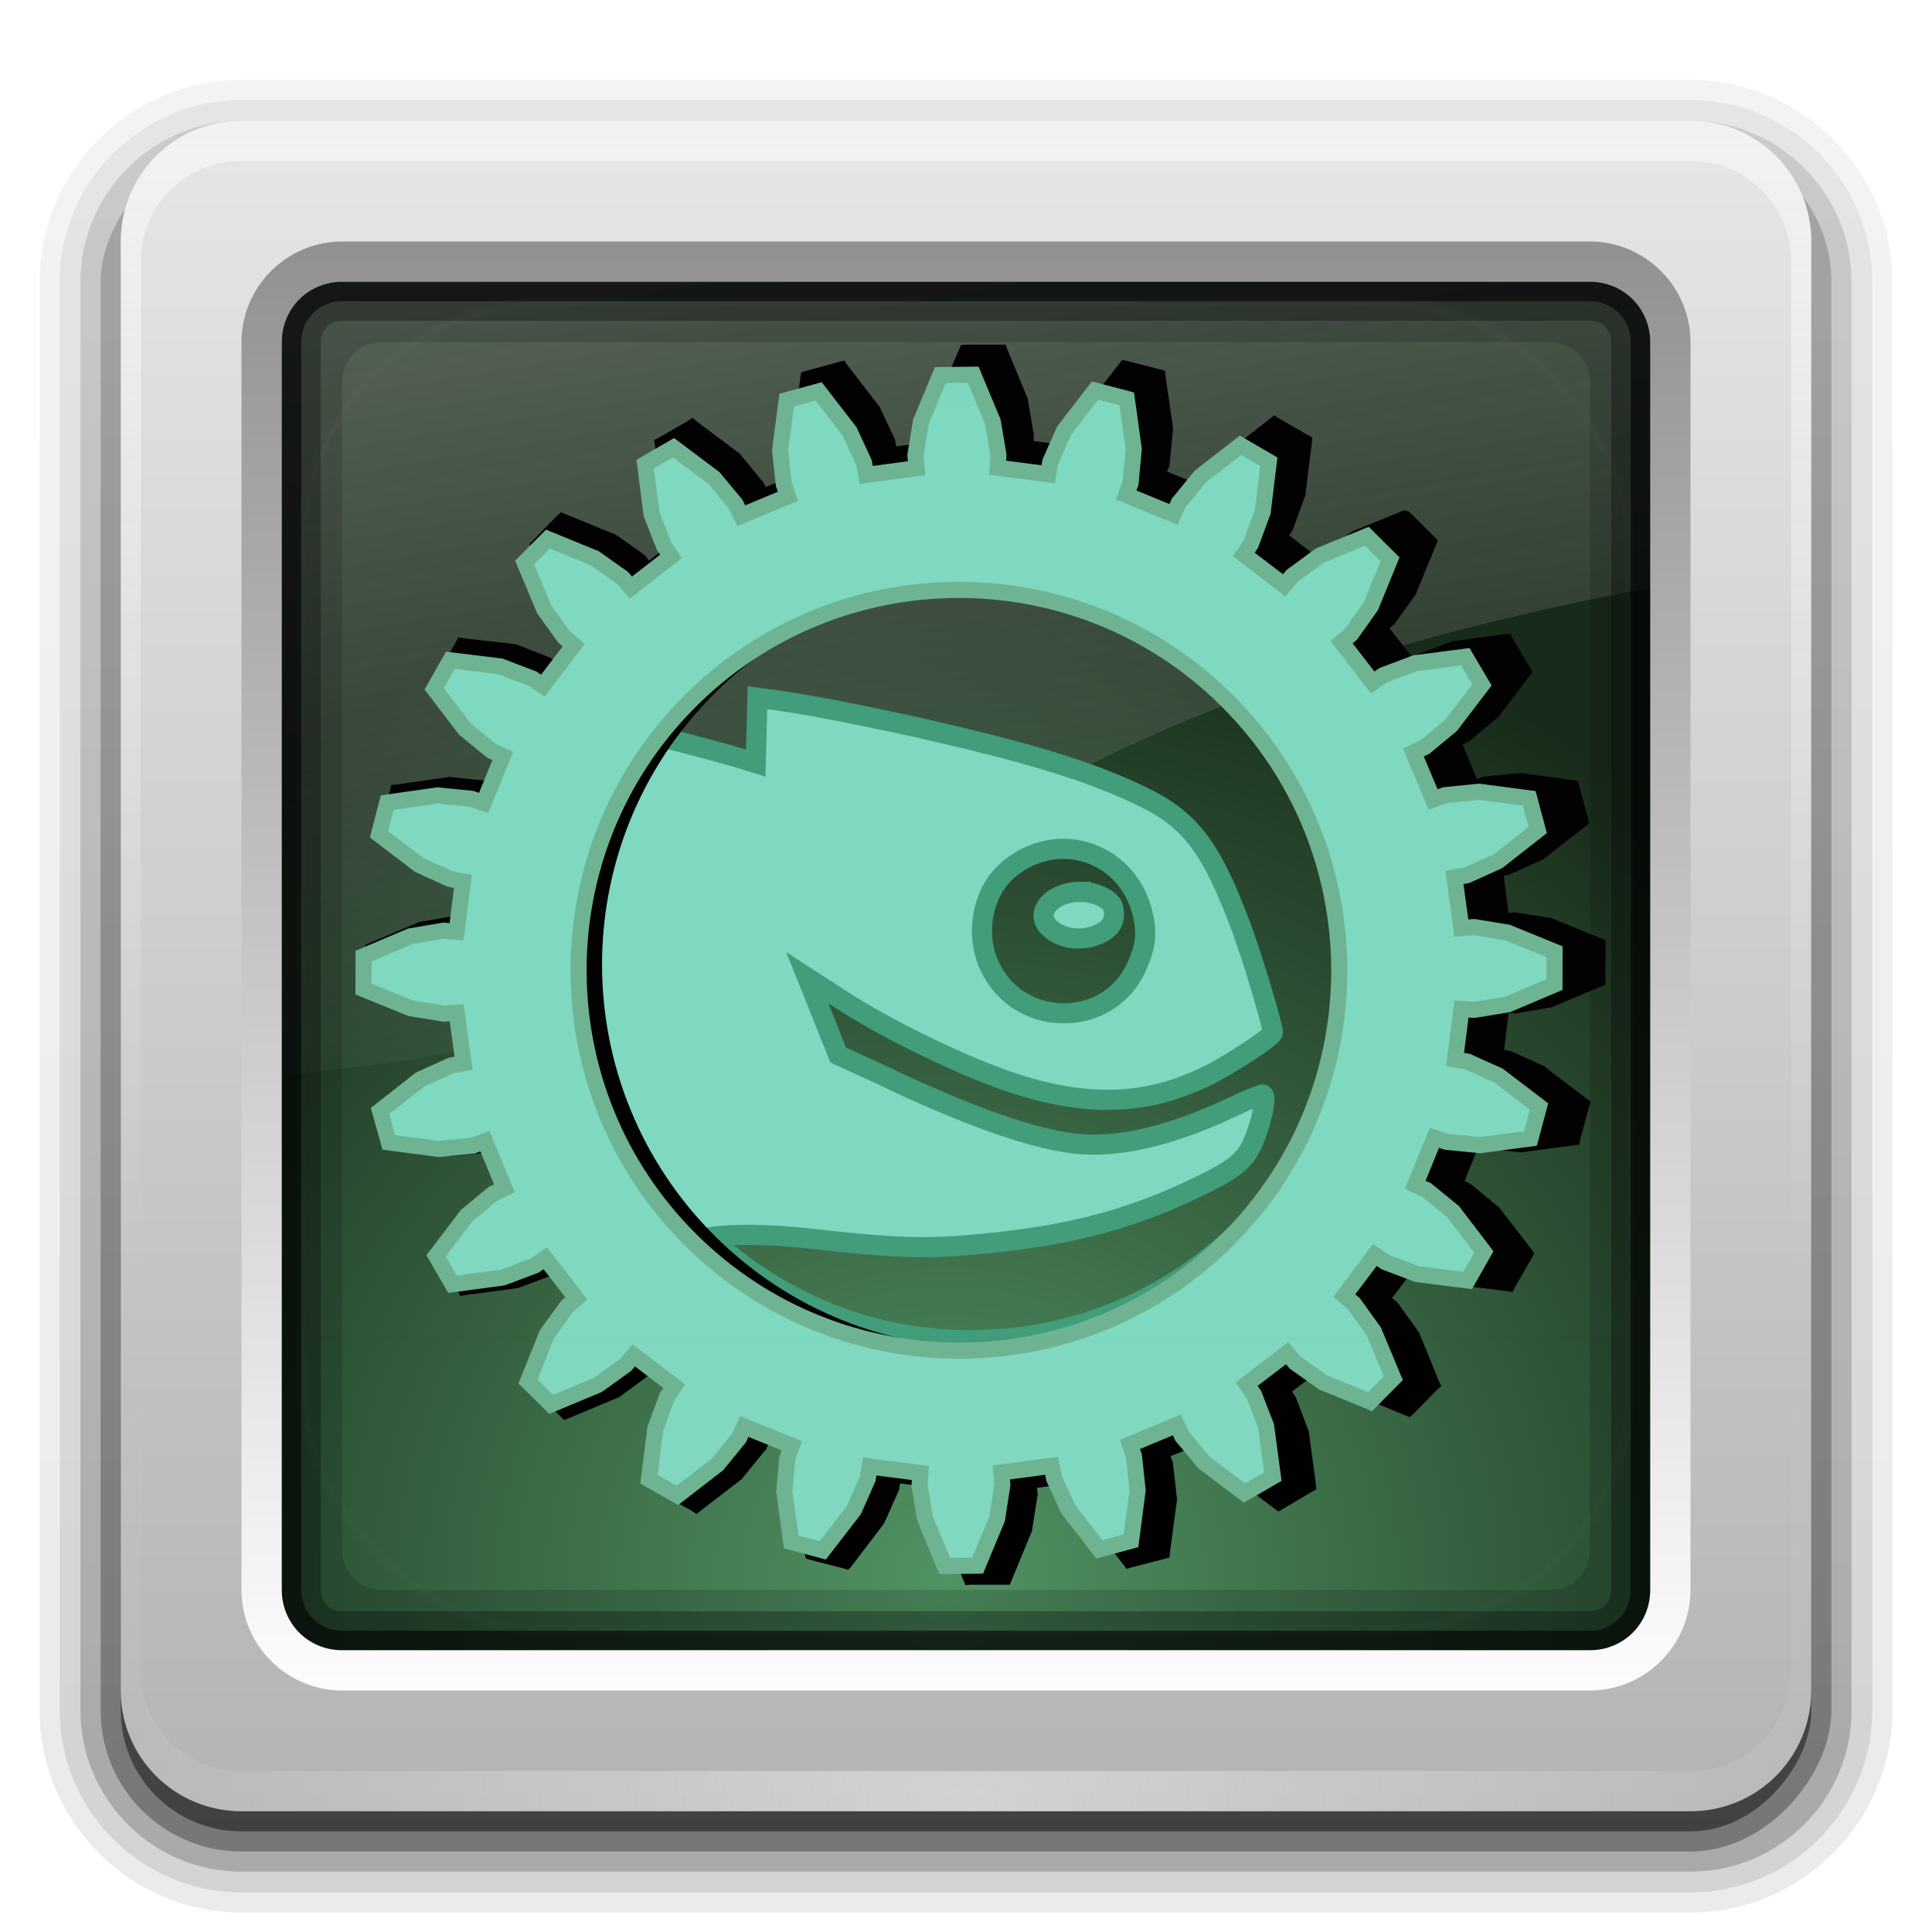 <?xml version="1.0" encoding="UTF-8" standalone="no"?>
<svg
   xmlns:dc="http://purl.org/dc/elements/1.1/"
   xmlns:cc="http://creativecommons.org/ns#"
   xmlns:rdf="http://www.w3.org/1999/02/22-rdf-syntax-ns#"
   xmlns:svg="http://www.w3.org/2000/svg"
   xmlns="http://www.w3.org/2000/svg"
   xmlns:xlink="http://www.w3.org/1999/xlink"
   id="svg2408"
   height="96"
   width="96"
   version="1.0">
  <defs
     id="defs2410">
    <linearGradient
       id="linearGradient3465">
      <stop
         offset="0"
         style="stop-color:#919191;stop-opacity:1"
         id="stop3467" />
      <stop
         offset="1"
         style="stop-color:#fdfdfd;stop-opacity:1"
         id="stop3469" />
    </linearGradient>
    <linearGradient
       id="linearGradient3187">
      <stop
         offset="0"
         style="stop-color:#b4b4b4;stop-opacity:1"
         id="stop3189" />
      <stop
         offset="1"
         style="stop-color:#e6e6e6;stop-opacity:1"
         id="stop3191" />
    </linearGradient>
    <linearGradient
       gradientTransform="scale(1.006,0.994)"
       gradientUnits="userSpaceOnUse"
       id="ButtonShadow"
       y2="7.017"
       x2="45.448"
       y1="92.54"
       x1="45.448">
      <stop
         offset="0"
         style="stop-color:#000000;stop-opacity:1"
         id="stop3750" />
      <stop
         offset="1"
         style="stop-color:#000000;stop-opacity:0.588"
         id="stop3752" />
    </linearGradient>
    <linearGradient
       id="linearGradient3737">
      <stop
         offset="0"
         style="stop-color:#fefefe;stop-opacity:1"
         id="stop3739" />
      <stop
         offset="1"
         style="stop-color:#fefefe;stop-opacity:0"
         id="stop3741" />
    </linearGradient>
    <filter
       id="filter3174"
       color-interpolation-filters="sRGB">
      <feGaussianBlur
         stdDeviation="1.71"
         id="feGaussianBlur3176" />
    </filter>
    <linearGradient
       gradientUnits="userSpaceOnUse"
       xlink:href="#linearGradient3737"
       id="linearGradient3188"
       y2="63.893"
       x2="36.357"
       y1="6"
       x1="36.357" />
    <linearGradient
       gradientUnits="userSpaceOnUse"
       xlink:href="#linearGradient3187"
       id="linearGradient3427"
       y2="5.988"
       x2="48"
       y1="90"
       x1="48" />
    <radialGradient
       gradientTransform="matrix(1.383,-1.0350102e-8,0,1.312,-18.039,-24.219)"
       gradientUnits="userSpaceOnUse"
       xlink:href="#linearGradient2198"
       id="radialGradient3205"
       fy="78.287"
       fx="47.098"
       r="38.957"
       cy="78.287"
       cx="47.098" />
    <linearGradient
       gradientTransform="matrix(1.029,0,0,1.029,-1.412,-1.412)"
       gradientUnits="userSpaceOnUse"
       xlink:href="#linearGradient3465"
       id="linearGradient3279"
       y2="83.295"
       x2="43.179"
       y1="13"
       x1="43.179" />
    <linearGradient
       id="linearGradient3737-7">
      <stop
         offset="0"
         style="stop-color:#fefefe;stop-opacity:1"
         id="stop3739-2" />
      <stop
         offset="1"
         style="stop-color:#fefefe;stop-opacity:0"
         id="stop3741-7" />
    </linearGradient>
    <radialGradient
       gradientTransform="matrix(1.157,0,0,0.996,-7.551,0.197)"
       gradientUnits="userSpaceOnUse"
       xlink:href="#linearGradient3737-7"
       id="radialGradient2874"
       fy="90.172"
       fx="48"
       r="42"
       cy="90.172"
       cx="48" />
    <linearGradient
       id="linearGradient3737-4">
      <stop
         offset="0"
         style="stop-color:#fefefe;stop-opacity:1"
         id="stop3739-8" />
      <stop
         offset="1"
         style="stop-color:#fefefe;stop-opacity:0"
         id="stop3741-71" />
    </linearGradient>
    <clipPath
       id="clipPath3613">
      <rect
         style="fill:#fefefe;fill-opacity:1;fill-rule:nonzero;stroke:none"
         id="rect3615"
         y="6"
         x="6"
         ry="6"
         rx="6"
         height="84"
         width="84" />
    </clipPath>
    <filter
       id="filter3794"
       color-interpolation-filters="sRGB"
       height="1.384"
       width="1.384"
       y="-0.192"
       x="-0.192">
      <feGaussianBlur
         stdDeviation="5.28"
         id="feGaussianBlur3796" />
    </filter>
    <linearGradient
       gradientUnits="userSpaceOnUse"
       xlink:href="#linearGradient3737-4"
       id="linearGradient2908"
       y2="138.661"
       x2="48"
       y1="20.221"
       x1="48" />
    <linearGradient
       gradientTransform="matrix(1.006,0,0,0.994,100,0)"
       gradientUnits="userSpaceOnUse"
       id="ButtonShadow-0"
       y2="7.017"
       x2="45.448"
       y1="92.54"
       x1="45.448">
      <stop
         offset="0"
         style="stop-color:#000000;stop-opacity:1"
         id="stop3750-8" />
      <stop
         offset="1"
         style="stop-color:#000000;stop-opacity:0.588"
         id="stop3752-5" />
    </linearGradient>
    <linearGradient
       gradientTransform="matrix(1.024,0,0,1.012,-1.143,-98.071)"
       gradientUnits="userSpaceOnUse"
       xlink:href="#ButtonShadow-0"
       id="linearGradient3780"
       y2="90.239"
       x2="32.251"
       y1="6.132"
       x1="32.251" />
    <linearGradient
       gradientTransform="matrix(1.024,0,0,1.012,-1.143,-98.071)"
       gradientUnits="userSpaceOnUse"
       xlink:href="#ButtonShadow-0"
       id="linearGradient3772"
       y2="90.239"
       x2="32.251"
       y1="6.132"
       x1="32.251" />
    <linearGradient
       gradientTransform="matrix(1.024,0,0,1.012,-1.143,-98.071)"
       gradientUnits="userSpaceOnUse"
       xlink:href="#ButtonShadow-0"
       id="linearGradient3725"
       y2="90.239"
       x2="32.251"
       y1="6.132"
       x1="32.251" />
    <linearGradient
       gradientTransform="translate(0,-97)"
       gradientUnits="userSpaceOnUse"
       xlink:href="#ButtonShadow-0"
       id="linearGradient3721"
       y2="90.239"
       x2="32.251"
       y1="6.132"
       x1="32.251" />
    <linearGradient
       gradientTransform="matrix(1.024,0,0,1.012,-1.143,-98.071)"
       gradientUnits="userSpaceOnUse"
       xlink:href="#ButtonShadow-0"
       id="linearGradient3224-3"
       y2="90.239"
       x2="32.251"
       y1="6.132"
       x1="32.251" />
    <linearGradient
       id="linearGradient8650">
      <stop
         offset="0"
         style="stop-color:#fefefe;stop-opacity:1"
         id="stop8652" />
      <stop
         offset="1"
         style="stop-color:#fefefe;stop-opacity:0"
         id="stop8654" />
    </linearGradient>
    <linearGradient
       id="linearGradient2198">
      <stop
         offset="0"
         style="stop-color:#509363;stop-opacity:1"
         id="stop2200" />
      <stop
         offset="1"
         style="stop-color:#162817;stop-opacity:1"
         id="stop2202" />
    </linearGradient>
    <linearGradient
       id="linearGradient5025">
      <stop
         offset="0"
         style="stop-color:#fefefe;stop-opacity:0.755"
         id="stop5027" />
      <stop
         offset="1"
         style="stop-color:#fefefe;stop-opacity:0"
         id="stop5029" />
    </linearGradient>
    <radialGradient
       gradientTransform="matrix(0,2.378,1.859,0,33.41,-10.896)"
       gradientUnits="userSpaceOnUse"
       xlink:href="#linearGradient8650"
       id="radialGradient5667"
       fy="1.535"
       fx="15.987"
       r="17.171"
       cy="1.535"
       cx="15.987" />
    <linearGradient
       gradientTransform="matrix(2.538,0,0,2.6,-541.526,-1088.937)"
       gradientUnits="userSpaceOnUse"
       xlink:href="#linearGradient5025"
       id="linearGradient5669"
       y2="438.084"
       x2="231.775"
       y1="425.798"
       x1="240.235" />
    <linearGradient
       id="linearGradient2667-6">
      <stop
         offset="0"
         style="stop-color:#fefefe;stop-opacity:1"
         id="stop2669-7" />
      <stop
         offset="1"
         style="stop-color:#fcfcff;stop-opacity:0"
         id="stop2671-7" />
    </linearGradient>
    <linearGradient
       gradientTransform="matrix(2.613,0,0,1.894,-5.263,5.678)"
       gradientUnits="userSpaceOnUse"
       xlink:href="#linearGradient2667-6"
       id="linearGradient5703"
       y2="26.729"
       x2="17.199"
       y1="1.654"
       x1="11.492" />
    <clipPath
       id="clipPath5755">
      <path
         style="color:#000000;fill:#ff00ff;fill-opacity:1;fill-rule:nonzero;stroke:none;stroke-width:0.606;marker:none;visibility:visible;display:inline;overflow:visible;enable-background:accumulate"
         id="path5757"
         d="M 37.844,11 C 34.601,11 32,13.767 32,17.188 l 0,45.625 C 32,66.233 34.601,69 37.844,69 l 47.312,0 C 88.399,69 91,66.233 91,62.812 l 0,-45.625 C 91,13.767 88.399,11 85.156,11 l -47.312,0 z m 12.594,13.312 19.094,0 0,14.094 8.156,0 L 60.156,58.688 42.312,38.406 l 8.125,0 0,-14.094 z" />
    </clipPath>
    <radialGradient
       gradientTransform="matrix(0.485,0.485,-0.276,0.276,137.244,35.642)"
       gradientUnits="userSpaceOnUse"
       xlink:href="#linearGradient7450"
       id="radialGradient4255"
       fy="1.473"
       fx="48.969"
       r="83.476"
       cy="1.473"
       cx="48.969" />
    <linearGradient
       id="linearGradient7450">
      <stop
         offset="0"
         style="stop-color:#e3e3e3;stop-opacity:1"
         id="stop7452" />
      <stop
         offset="1"
         style="stop-color:#939393;stop-opacity:1"
         id="stop7454" />
    </linearGradient>
    <linearGradient
       gradientTransform="matrix(0.487,0.483,-0.483,0.487,137.462,35.42)"
       gradientUnits="userSpaceOnUse"
       xlink:href="#linearGradient3187-1"
       id="linearGradient4257"
       y2="19.184"
       x2="49.625"
       y1="34.162"
       x1="73.195" />
    <linearGradient
       id="linearGradient3187-1">
      <stop
         offset="0"
         style="stop-color:#656565;stop-opacity:1"
         id="stop3189-0" />
      <stop
         offset="1"
         style="stop-color:#dcdcdc;stop-opacity:1"
         id="stop3191-1" />
    </linearGradient>
    <filter
       id="filter4244"
       style="color-interpolation-filters:sRGB">
      <feGaussianBlur
         stdDeviation="1.568"
         id="feGaussianBlur4246" />
    </filter>
    <clipPath
       id="clipPath4354">
      <rect
         style="fill:#fefefe;fill-opacity:1;stroke:none"
         id="rect4356"
         y="14"
         x="-36"
         ry="3"
         rx="3"
         height="68"
         width="68" />
    </clipPath>
    <radialGradient
       gradientTransform="matrix(1,0.004,-0.002,0.569,0.003,0.453)"
       gradientUnits="userSpaceOnUse"
       xlink:href="#linearGradient7450"
       id="radialGradient4259"
       fy="1.473"
       fx="48.969"
       r="83.476"
       cy="1.473"
       cx="48.969" />
    <linearGradient
       gradientUnits="userSpaceOnUse"
       xlink:href="#linearGradient7450"
       id="linearGradient4261"
       y2="37.811"
       x2="77.52"
       y1="18.785"
       x1="39.292" />
    <filter
       id="filter7809"
       style="color-interpolation-filters:sRGB">
      <feGaussianBlur
         stdDeviation="1.86"
         id="feGaussianBlur7811" />
    </filter>
    <filter
       id="filter7813"
       style="color-interpolation-filters:sRGB">
      <feGaussianBlur
         stdDeviation="1.452"
         id="feGaussianBlur7815" />
    </filter>
  </defs>
  <g
     style="display:none"
     id="layer2">
    <rect
       style="opacity:0.9;fill:url(#ButtonShadow);fill-opacity:1;fill-rule:nonzero;stroke:none;filter:url(#filter3174)"
       id="rect3745"
       y="7"
       x="5"
       ry="6"
       rx="6"
       height="85"
       width="86" />
  </g>
  <g
     style="display:inline"
     id="layer4">
    <path
       style="opacity:0.08;fill:url(#linearGradient3224-3);fill-opacity:1;fill-rule:nonzero;stroke:none;display:inline"
       id="path3786"
       transform="scale(1,-1)"
       d="m 12,-95.031 c -5.511,0 -10.031,4.52 -10.031,10.031 l 0,71 c 0,5.511 4.52,10.031 10.031,10.031 l 72,0 c 5.511,0 10.031,-4.52 10.031,-10.031 l 0,-71 c 0,-5.511 -4.52,-10.031 -10.031,-10.031 l -72,0 z" />
    <path
       style="opacity:0.1;fill:url(#linearGradient3780);fill-opacity:1;fill-rule:nonzero;stroke:none;display:inline"
       id="path3778"
       transform="scale(1,-1)"
       d="m 12,-94.031 c -4.972,0 -9.031,4.06 -9.031,9.031 l 0,71 c 0,4.972 4.06,9.031 9.031,9.031 l 72,0 c 4.972,0 9.031,-4.06 9.031,-9.031 l 0,-71 c 0,-4.972 -4.06,-9.031 -9.031,-9.031 l -72,0 z" />
    <path
       style="opacity:0.2;fill:url(#linearGradient3772);fill-opacity:1;fill-rule:nonzero;stroke:none;display:inline"
       id="path3770"
       transform="scale(1,-1)"
       d="m 12,-93 c -4.409,0 -8,3.591 -8,8 l 0,71 c 0,4.409 3.591,8 8,8 l 72,0 c 4.409,0 8,-3.591 8,-8 l 0,-71 c 0,-4.409 -3.591,-8 -8,-8 l -72,0 z" />
    <rect
       style="opacity:0.3;fill:url(#linearGradient3725);fill-opacity:1;fill-rule:nonzero;stroke:none;display:inline"
       id="rect3723"
       transform="scale(1,-1)"
       y="-92"
       x="5"
       ry="7"
       rx="7"
       height="85"
       width="86" />
    <rect
       style="opacity:0.45;fill:url(#linearGradient3721);fill-opacity:1;fill-rule:nonzero;stroke:none;display:inline"
       id="rect3716"
       transform="scale(1,-1)"
       y="-91"
       x="6"
       ry="6"
       rx="6"
       height="84"
       width="84" />
  </g>
  <g
     id="layer3">
    <rect
       style="fill:url(#radialGradient3205);fill-opacity:1;stroke:none"
       id="rect3461"
       y="8.254"
       x="8.141"
       ry="6.173"
       rx="5.853"
       height="78.516"
       width="77.915" />
    <path
       style="opacity:0.3;fill:url(#linearGradient5703);fill-opacity:1;fill-rule:evenodd;stroke:none"
       id="path2443"
       d="m 13.146,10.607 c -1.106,0 -3.327,0.402 -3.327,2.169 L 10.068,53.694 C 47.429,51.658 39.93,36.24 85.818,28.517 L 85.686,13.337 C 85.52,10.959 84.545,10.733 82.282,10.747 L 13.146,10.607 z" />
    <path
       style="font-size:medium;font-style:normal;font-variant:normal;font-weight:normal;font-stretch:normal;text-indent:0;text-align:start;text-decoration:none;line-height:normal;letter-spacing:normal;word-spacing:normal;text-transform:none;direction:ltr;block-progression:tb;writing-mode:lr-tb;text-anchor:start;opacity:0.15;color:#000000;fill:#000000;fill-opacity:1;stroke:none;stroke-width:4;marker:none;visibility:visible;display:inline;overflow:visible;enable-background:accumulate;font-family:Abandoned Bitplane;-inkscape-font-specification:Abandoned Bitplane"
       id="rect3222-3"
       d="m 19,13 c -3.289,0 -6,2.711 -6,6 l 0,58 c 0,3.289 2.711,6 6,6 l 58,0 c 3.289,0 6,-2.711 6,-6 l 0,-58 c 0,-3.289 -2.711,-6 -6,-6 l -58,0 z m 0,4 58,0 c 1.143,0 2,0.857 2,2 l 0,58 c 0,1.143 -0.857,2 -2,2 l -58,0 c -1.143,0 -2,-0.857 -2,-2 l 0,-58 c 0,-1.143 0.857,-2 2,-2 z" />
    <path
       style="opacity:0.3;color:#000000;fill:#000000;fill-opacity:1;fill-rule:nonzero;stroke:none;stroke-width:1;marker:none;visibility:visible;display:inline;overflow:visible;enable-background:accumulate"
       id="rect3981"
       d="m 17,14 c -1.662,0 -3,1.338 -3,3 l 0,62 c 0,1.662 1.338,3 3,3 l 62,0 c 1.662,0 3,-1.338 3,-3 l 0,-62 c 0,-1.662 -1.338,-3 -3,-3 l -62,0 z m 0,1.938 62,0 c 0.618,0 1.062,0.444 1.062,1.062 l 0,62 c 0,0.618 -0.444,1.062 -1.062,1.062 l -62,0 c -0.618,0 -1.062,-0.444 -1.062,-1.062 l 0,-62 c 0,-0.618 0.444,-1.062 1.062,-1.062 z" />
    <path
       style="opacity:0.6;color:#000000;fill:#000000;fill-opacity:1;fill-rule:nonzero;stroke:none;stroke-width:1;marker:none;visibility:visible;display:inline;overflow:visible;enable-background:accumulate"
       id="rect3977"
       d="m 17,14 c -1.662,0 -3,1.338 -3,3 l 0,62 c 0,1.662 1.338,3 3,3 l 62,0 c 1.662,0 3,-1.338 3,-3 l 0,-62 c 0,-1.662 -1.338,-3 -3,-3 l -62,0 z m 0,0.969 62,0 c 1.14,0 2.031,0.891 2.031,2.031 l 0,62 c 0,1.14 -0.891,2.031 -2.031,2.031 l -62,0 c -1.14,0 -2.031,-0.891 -2.031,-2.031 l 0,-62 c 0,-1.14 0.891,-2.031 2.031,-2.031 z" />
    <path
       style="color:#000000;display:inline;overflow:visible;visibility:visible;fill:#7ed8bf;fill-opacity:1;fill-rule:nonzero;stroke:#409c79;stroke-width:1;stroke-miterlimit:4;stroke-dasharray:none;stroke-opacity:1;marker:none;enable-background:accumulate"
       d="m 48.225,22.888 c -13.578,0 -24.585,11.007 -24.585,24.585 0,13.578 11.007,24.585 24.585,24.585 13.578,0 24.585,-11.007 24.585,-24.585 0,-13.578 -11.007,-24.585 -24.585,-24.585 z m 0,5.463 c 10.561,0 19.122,8.561 19.122,19.122 0,10.561 -8.561,19.122 -19.122,19.122 -5.025,0 -9.563,-1.952 -12.976,-5.122 1.1,-0.155 2.848,-0.172 5.122,0.085 3.325,0.376 5.149,0.507 7.341,0.341 4.993,-0.378 8.292,-1.199 11.951,-2.988 1.913,-0.935 2.318,-1.358 2.732,-2.476 0.394,-1.066 0.543,-2.049 0.341,-2.049 -0.071,0 -0.701,0.243 -1.451,0.598 -2.816,1.331 -5.28,1.993 -7.427,1.878 -2.232,-0.119 -5.821,-1.414 -10.158,-3.5 l -2.049,-0.939 -1.537,-3.841 1.451,0.939 c 2.477,1.645 6.522,3.582 8.963,4.354 3.729,1.179 6.643,1.017 9.646,-0.512 1.058,-0.539 3.073,-1.86 3.073,-2.049 0,-0.355 -1.031,-3.811 -1.622,-5.378 -1.478,-3.917 -2.515,-5.24 -4.951,-6.402 -2.704,-1.29 -5.703,-2.166 -11.183,-3.415 -2.62,-0.556 -5.195,-1.12 -7.854,-1.451 l -0.085,3.244 c -1.739,-0.541 -3.391,-0.957 -5.037,-1.366 3.457,-4.943 9.218,-8.195 15.707,-8.195 z m 4.524,13.829 c 1.79,-0.038 3.496,1.14 4.012,3.159 0.26,1.017 0.178,1.738 -0.341,2.817 -0.759,1.577 -2.44,2.433 -4.268,2.134 -1.29,-0.211 -2.404,-1.042 -2.988,-2.305 -0.711,-1.538 -0.378,-3.58 0.854,-4.695 0.807,-0.73 1.794,-1.09 2.732,-1.11 z m 0.939,2.134 c -1.429,0 -2.326,1.049 -1.537,1.793 0.641,0.603 1.71,0.691 2.561,0.256 0.551,-0.282 0.74,-0.713 0.598,-1.28 -0.105,-0.418 -0.927,-0.768 -1.622,-0.768 z"
       id="path4124" />
    <g
       transform="matrix(0.786,0,0,0.786,-63.473,10.731)"
       id="g4624">
      <path
         d="m 141.817,8.136 -0.312,0.031 -0.125,0.281 -1.281,3.031 v 0.062 l -0.031,0.062 -0.344,2.188 v 0.062 0.062 l 0.031,0.344 -2.344,0.312 -0.062,-0.344 v -0.062 l -0.031,-0.062 -0.938,-2 v -0.062 l -0.062,-0.031 -2,-2.594 -0.188,-0.281 -0.344,0.094 -2.062,0.562 -0.312,0.094 -0.062,0.313 -0.406,3.281 -0.031,0.062 0.031,0.062 0.219,2.188 v 0.062 l 0.031,0.031 0.125,0.375 -2.156,0.875 -0.156,-0.312 -0.031,-0.031 -0.062,-0.062 -1.406,-1.719 -0.031,-0.031 -0.062,-0.031 -2.625,-1.969 -0.25,-0.219 -0.281,0.188 -1.844,1.062 -0.312,0.156 0.062,0.344 0.406,3.25 0.031,0.062 v 0.062 l 0.812,2.062 0.031,0.062 0.031,0.031 0.188,0.281 -1.875,1.469 -0.219,-0.281 -0.031,-0.031 -0.062,-0.062 -1.812,-1.281 -0.031,-0.031 h -0.062 l -3.062,-1.25 -0.281,-0.125 -0.25,0.219 -1.5,1.531 -0.25,0.25 0.125,0.281 1.281,3.062 0.031,0.031 0.031,0.062 1.281,1.812 0.031,0.031 0.062,0.031 0.25,0.219 -1.438,1.906 -0.281,-0.188 -0.031,-0.062 h -0.062 l -2.062,-0.812 h -0.062 l -0.062,-0.031 -3.25,-0.375 -0.344,-0.062 -0.156,0.312 -1.062,1.844 -0.156,0.281 0.188,0.281 2,2.594 0.031,0.062 0.062,0.031 1.719,1.406 0.031,0.031 0.062,0.031 0.312,0.156 -0.875,2.156 -0.344,-0.125 h -0.062 -0.062 l -2.187,-0.219 -0.062,-0.031 -0.062,0.031 -3.281,0.469 -0.344,0.031 -0.062,0.312 -0.531,2.094 -0.094,0.312 0.25,0.188 2.625,2 0.031,0.031 0.062,0.031 2.031,0.906 0.062,0.031 h 0.031 l 0.375,0.062 -0.312,2.344 -0.344,-0.031 h -0.062 -0.062 l -2.188,0.375 h -0.062 l -0.031,0.031 -3.031,1.281 -0.312,0.125 v 0.344 2.125 0.344 l 0.312,0.125 3.031,1.25 0.062,0.031 h 0.062 l 2.188,0.344 0.062,0.031 h 0.062 l 0.344,-0.031 0.312,2.312 -0.312,0.062 -0.062,0.031 -0.062,0.031 -2.031,0.906 -0.062,0.031 -0.062,0.031 -2.594,2.031 -0.25,0.219 0.094,0.312 0.562,2.062 0.094,0.312 0.312,0.031 3.281,0.438 h 0.031 0.062 l 2.219,-0.219 h 0.062 l 0.062,-0.031 0.312,-0.125 0.906,2.188 -0.312,0.156 -0.062,0.031 -0.031,0.031 -1.719,1.406 -0.031,0.031 -0.031,0.062 -2,2.625 -0.188,0.25 0.156,0.281 1.062,1.844 0.156,0.312 0.344,-0.062 3.281,-0.438 h 0.062 l 0.031,-0.031 2.094,-0.781 h 0.062 l 0.031,-0.062 0.281,-0.188 1.469,1.875 -0.281,0.219 -0.031,0.031 -0.031,0.062 -1.313,1.781 -0.031,0.062 -0.031,0.031 -1.219,3.094 -0.125,0.281 0.25,0.25 1.5,1.5 0.219,0.219 0.312,-0.125 3.062,-1.281 h 0.031 l 0.062,-0.031 1.781,-1.312 0.062,-0.031 0.031,-0.031 0.219,-0.281 1.875,1.438 -0.188,0.281 -0.031,0.062 -0.031,0.062 -0.75,2.062 -0.031,0.062 v 0.062 l -0.406,3.281 -0.062,0.312 0.312,0.188 1.844,1.031 0.281,0.188 0.281,-0.219 2.594,-2 0.031,-0.031 0.031,-0.062 1.406,-1.719 0.062,-0.031 v -0.062 l 0.156,-0.312 2.188,0.875 -0.125,0.344 v 0.062 l -0.031,0.062 -0.188,2.188 v 0.062 0.062 l 0.438,3.25 0.062,0.344 0.312,0.094 2.062,0.531 0.312,0.094 0.219,-0.25 2,-2.625 0.031,-0.062 0.031,-0.031 0.906,-2.031 0.031,-0.062 v -0.062 l 0.062,-0.344 2.344,0.312 -0.031,0.344 v 0.062 0.062 l 0.375,2.188 0.031,0.062 v 0.031 l 1.281,3.062 0.125,0.312 0.344,-0.031 h 2.125 0.344 l 0.125,-0.312 1.25,-3.031 0.031,-0.062 v -0.062 l 0.344,-2.188 0.031,-0.062 -0.031,-0.062 -0.031,-0.344 2.344,-0.312 0.062,0.344 0.031,0.062 0.031,0.062 0.906,2 0.031,0.031 0.031,0.062 2.031,2.625 0.188,0.25 0.312,-0.094 2.062,-0.531 0.344,-0.094 0.031,-0.344 0.438,-3.281 v -0.062 -0.062 l -0.25,-2.188 v -0.062 l -0.031,-0.062 -0.125,-0.344 2.188,-0.875 0.156,0.312 0.031,0.031 0.031,0.062 1.438,1.719 0.031,0.031 0.031,0.031 2.625,1.969 0.281,0.219 0.281,-0.156 1.844,-1.094 0.281,-0.156 -0.031,-0.344 -0.438,-3.25 v -0.062 l -0.031,-0.062 -0.781,-2.062 -0.031,-0.062 -0.031,-0.031 -0.188,-0.312 1.875,-1.406 0.219,0.25 0.031,0.062 0.062,0.031 1.781,1.281 0.062,0.031 h 0.062 l 3.031,1.25 0.312,0.125 0.25,-0.219 1.5,-1.531 0.25,-0.219 -0.156,-0.312 -1.25,-3.062 -0.031,-0.031 -0.031,-0.062 -1.281,-1.781 -0.062,-0.062 -0.031,-0.031 -0.281,-0.219 1.438,-1.875 0.281,0.188 0.062,0.031 h 0.062 l 2.062,0.781 0.031,0.031 h 0.062 l 3.281,0.406 0.344,0.062 0.156,-0.312 1.062,-1.844 0.156,-0.281 -0.188,-0.281 -2,-2.594 -0.031,-0.063 -0.062,-0.031 -1.719,-1.406 -0.031,-0.031 -0.062,-0.031 -0.312,-0.156 0.875,-2.156 0.344,0.094 0.062,0.031 h 0.031 l 2.219,0.219 h 0.062 0.031 l 3.281,-0.438 0.344,-0.031 0.062,-0.344 0.562,-2.062 0.094,-0.344 -0.281,-0.188 -2.625,-2 -0.031,-0.062 h -0.062 l -2,-0.906 -0.062,-0.031 h -0.062 l -0.344,-0.062 0.281,-2.344 0.344,0.031 h 0.062 0.062 l 2.188,-0.375 h 0.062 l 0.062,-0.031 3.031,-1.281 0.312,-0.125 v -0.344 -2.125 -0.344 l -0.312,-0.125 -3.062,-1.25 -0.031,-0.031 h -0.062 l -2.188,-0.344 -0.062,-0.031 -0.062,0.031 -0.344,0.031 -0.312,-2.344 0.312,-0.062 0.062,-0.031 0.062,-0.031 2.031,-0.906 0.062,-0.031 0.031,-0.031 2.594,-2.031 0.25,-0.188 -0.062,-0.312 -0.562,-2.062 -0.094,-0.344 -0.344,-0.031 -3.25,-0.438 h -0.062 -0.062 l -2.188,0.219 h -0.062 l -0.062,0.031 -0.344,0.125 -0.906,-2.188 0.344,-0.156 0.031,-0.031 0.062,-0.031 1.688,-1.406 0.031,-0.031 0.062,-0.031 2,-2.625 0.188,-0.281 -0.156,-0.281 -1.094,-1.844 -0.156,-0.281 -0.344,0.031 -3.25,0.438 h -0.062 l -0.062,0.031 -2.062,0.781 -0.062,0.031 -0.031,0.031 -0.281,0.188 -1.469,-1.875 0.25,-0.219 0.062,-0.031 0.031,-0.062 1.281,-1.781 0.031,-0.062 0.031,-0.062 1.25,-3.031 0.125,-0.312 -0.25,-0.25 -1.5,-1.5 -0.125,-0.094 -0.156,-0.031 -0.125,-0.031 -0.125,0.062 -3.062,1.25 -0.062,0.031 -0.062,0.031 -1.781,1.312 -0.031,0.031 -0.031,0.031 -0.219,0.281 -1.875,-1.438 0.188,-0.281 0.031,-0.062 0.031,-0.062 0.75,-2.062 0.031,-0.062 v -0.062 l 0.406,-3.25 0.031,-0.344 -0.281,-0.156 -1.844,-1.062 -0.281,-0.188 -0.281,0.219 -2.594,2.031 -0.062,0.031 -0.031,0.031 -1.406,1.719 -0.031,0.031 -0.031,0.062 -0.156,0.312 -2.188,-0.875 0.125,-0.312 0.031,-0.062 v -0.062 l 0.219,-2.219 v -0.062 -0.062 l -0.469,-3.25 -0.031,-0.344 -0.344,-0.094 -2.062,-0.531 -0.312,-0.062 -0.188,0.25 -2.031,2.594 -0.031,0.062 v 0.031 l -0.906,2.062 -0.031,0.031 -0.031,0.062 -0.062,0.344 -2.312,-0.312 v -0.344 l 0.031,-0.062 -0.031,-0.062 -0.375,-2.188 v -0.031 l -0.031,-0.062 -1.25,-3.031 -0.125,-0.312 h -0.344 -2.156 z m 1.125,14.969 c 6.198,-0.023 12.409,2.318 17.156,7.031 9.495,9.426 9.581,24.786 0.156,34.281 -9.425,9.495 -24.786,9.519 -34.281,0.094 -9.495,-9.426 -9.551,-24.755 -0.125,-34.25 4.713,-4.748 10.896,-7.133 17.094,-7.156 z"
         id="path4226"
         style="display:inline;fill:#000000;fill-opacity:1;stroke:none;filter:url(#filter4244)" />
    </g>
    <path
       d="m 67.917,26.647 -2.338,0.959 -1.364,1.002 -0.404,0.477 -2.011,-1.534 0.357,-0.523 0.585,-1.59 0.304,-2.493 -1.405,-0.818 -1.999,1.549 -1.061,1.302 -0.276,0.581 -2.345,-0.965 0.218,-0.592 0.156,-1.693 -0.345,-2.491 -1.578,-0.411 -1.534,1.988 -0.69,1.556 -0.102,0.615 -2.516,-0.327 0.044,-0.626 -0.284,-1.668 -0.971,-2.326 -1.634,0.018 -0.965,2.322 -0.272,1.67 0.06,0.637 -2.502,0.334 -0.118,-0.625 -0.713,-1.539 -1.537,-1.988 -1.586,0.435 -0.327,2.493 0.18,1.68 0.211,0.602 -2.326,0.971 -0.269,-0.567 -1.083,-1.306 -2.011,-1.511 -1.411,0.816 0.322,2.491 0.62,1.586 0.35,0.509 -1.999,1.549 -0.407,-0.474 -1.383,-0.98 -2.333,-0.953 -1.155,1.163 0.971,2.326 0.99,1.376 0.477,0.404 -1.534,2.011 -0.511,-0.346 -1.59,-0.608 -2.493,-0.304 -0.806,1.417 1.526,1.999 1.314,1.073 0.569,0.264 -0.953,2.333 -0.603,-0.206 -1.681,-0.168 -2.502,0.357 -0.411,1.578 1.999,1.522 1.544,0.701 0.626,0.114 -0.315,2.505 -0.638,-0.056 -1.668,0.284 -2.314,0.982 -0.005,1.634 2.333,0.953 1.67,0.272 0.626,-0.049 0.345,2.514 -0.614,0.107 -1.55,0.701 -1.988,1.56 0.435,1.563 2.493,0.327 1.691,-0.168 0.59,-0.222 0.971,2.349 -0.567,0.269 -1.306,1.083 -1.522,1.999 0.816,1.411 2.502,-0.334 1.586,-0.597 0.52,-0.361 1.549,1.999 -0.474,0.407 -0.992,1.371 -0.942,2.345 1.152,1.143 2.326,-0.971 1.376,-0.99 0.404,-0.477 2.011,1.534 -0.357,0.523 -0.585,1.59 -0.315,2.505 1.417,0.806 1.988,-1.537 1.073,-1.314 0.264,-0.569 2.356,0.953 -0.218,0.592 -0.156,1.693 0.345,2.491 1.566,0.423 1.546,-1.999 0.69,-1.556 0.102,-0.615 2.516,0.327 -0.044,0.626 0.284,1.668 0.971,2.326 1.634,-0.018 0.965,-2.322 0.26,-1.681 -0.049,-0.626 2.502,-0.334 0.118,0.625 0.701,1.527 1.549,1.999 1.575,-0.423 0.327,-2.516 -0.18,-1.68 -0.199,-0.59 2.326,-0.971 0.269,0.567 1.083,1.306 2.011,1.511 1.411,-0.816 -0.334,-2.502 -0.608,-1.574 -0.361,-0.52 2.011,-1.537 0.407,0.474 1.383,0.98 2.333,0.953 1.155,-1.163 -0.971,-2.326 -0.99,-1.376 -0.477,-0.404 1.522,-2.022 0.523,0.357 1.578,0.597 2.505,0.315 0.806,-1.417 -1.526,-1.999 -1.314,-1.073 -0.569,-0.264 0.953,-2.333 0.592,0.195 1.681,0.168 2.502,-0.334 0.423,-1.589 -2.011,-1.534 -1.532,-0.69 -0.626,-0.114 0.315,-2.505 0.626,0.044 1.68,-0.273 2.314,-0.982 0.005,-1.634 -2.333,-0.953 -1.67,-0.272 -0.626,0.049 -0.345,-2.514 0.614,-0.107 1.55,-0.701 1.976,-1.549 -0.423,-1.575 -2.493,-0.327 -1.691,0.168 -0.59,0.222 -0.982,-2.338 0.578,-0.28 1.294,-1.071 1.534,-2.011 -0.828,-1.399 -2.491,0.322 -1.586,0.597 -0.52,0.361 -1.549,-1.999 0.474,-0.407 0.98,-1.383 0.953,-2.333 z m -6.959,8.15 c 7.406,7.351 7.462,19.331 0.11,26.737 -7.351,7.406 -19.332,7.438 -26.737,0.087 -7.406,-7.351 -7.45,-19.32 -0.099,-26.726 7.351,-7.406 19.32,-7.45 26.726,-0.099 z"
       id="path2647"
       style="display:inline;opacity:1;fill:#7ed8bf;fill-opacity:1;stroke:#6db392;stroke-width:0.8;stroke-miterlimit:4;stroke-dasharray:none;stroke-opacity:1" />
  </g>
  <g
     style="display:inline"
     id="layer1">
    <path
       style="fill:url(#linearGradient3427);fill-opacity:1;fill-rule:nonzero;stroke:none"
       id="rect2419"
       d="M 12,6 C 8.676,6 6,8.676 6,12 l 0,72 c 0,3.324 2.676,6 6,6 l 72,0 c 3.324,0 6,-2.676 6,-6 L 90,12 C 90,8.676 87.324,6 84,6 L 12,6 z m 5,7 62,0 c 2.216,0 4,1.784 4,4 l 0,62 c 10e-7,2.216 -1.784,4 -4,4 l -62,0 c -2.216,10e-7 -4,-1.784 -4,-4 l 0,-62 c 0,-2.216 1.784,-4 4,-4 z" />
    <path
       style="opacity:0.5;fill:url(#linearGradient3188);fill-opacity:1;fill-rule:nonzero;stroke:none"
       id="rect3728"
       d="M 12,6 C 8.676,6 6,8.676 6,12 l 0,2 0,68 0,2 c 0,0.335 0.041,0.651 0.094,0.969 0.049,0.296 0.097,0.597 0.188,0.875 0.01,0.03 0.021,0.064 0.031,0.094 0.099,0.288 0.235,0.547 0.375,0.812 0.145,0.274 0.316,0.536 0.5,0.781 0.184,0.246 0.374,0.473 0.594,0.688 0.44,0.428 0.943,0.815 1.5,1.094 0.279,0.14 0.573,0.247 0.875,0.344 -0.256,-0.1 -0.487,-0.236 -0.719,-0.375 -0.007,-0.004 -0.024,0.004 -0.031,0 -0.032,-0.019 -0.062,-0.043 -0.094,-0.062 -0.12,-0.077 -0.231,-0.164 -0.344,-0.25 -0.106,-0.081 -0.213,-0.161 -0.312,-0.25 C 8.478,88.557 8.309,88.373 8.156,88.188 8.049,88.057 7.938,87.922 7.844,87.781 7.819,87.743 7.805,87.695 7.781,87.656 7.716,87.553 7.651,87.452 7.594,87.344 7.493,87.149 7.388,86.928 7.312,86.719 7.305,86.697 7.289,86.678 7.281,86.656 7.249,86.564 7.245,86.469 7.219,86.375 7.188,86.268 7.148,86.172 7.125,86.062 7.052,85.721 7,85.364 7,85 L 7,83 7,15 7,13 C 7,10.218 9.218,8 12,8 l 2,0 68,0 2,0 c 2.782,0 5,2.218 5,5 l 0,2 0,68 0,2 c 0,0.364 -0.052,0.721 -0.125,1.062 -0.044,0.207 -0.088,0.398 -0.156,0.594 -0.008,0.022 -0.023,0.041 -0.031,0.062 -0.063,0.174 -0.138,0.367 -0.219,0.531 -0.042,0.083 -0.079,0.17 -0.125,0.25 -0.055,0.097 -0.127,0.188 -0.188,0.281 -0.094,0.141 -0.205,0.276 -0.312,0.406 -0.143,0.174 -0.303,0.347 -0.469,0.5 -0.011,0.01 -0.02,0.021 -0.031,0.031 -0.138,0.126 -0.285,0.234 -0.438,0.344 -0.103,0.073 -0.204,0.153 -0.312,0.219 -0.007,0.004 -0.024,-0.004 -0.031,0 -0.232,0.139 -0.463,0.275 -0.719,0.375 0.302,-0.097 0.596,-0.204 0.875,-0.344 0.557,-0.279 1.06,-0.666 1.5,-1.094 0.22,-0.214 0.409,-0.442 0.594,-0.688 0.184,-0.246 0.355,-0.508 0.5,-0.781 0.14,-0.265 0.276,-0.525 0.375,-0.812 0.01,-0.031 0.021,-0.063 0.031,-0.094 0.09,-0.278 0.139,-0.579 0.188,-0.875 C 89.959,84.651 90,84.335 90,84 l 0,-2 0,-68 0,-2 C 90,8.676 87.324,6 84,6 L 12,6 z" />
    <path
       style="fill:url(#linearGradient3279);fill-opacity:1;fill-rule:nonzero;stroke:none"
       id="rect3425"
       d="m 17,12 c -2.753,0 -5,2.247 -5,5 l 0,62 c 0,2.753 2.247,5 5,5 l 62,0 c 2.753,0 5,-2.247 5,-5 l 0,-62 c 0,-2.753 -2.247,-5 -5,-5 l -62,0 z m 0,2 62,0 c 1.679,0 3,1.321 3,3 l 0,62 c 10e-7,1.679 -1.321,3 -3,3 l -62,0 c -1.679,0 -3,-1.321 -3,-3 l 0,-62 c 0,-1.679 1.321,-3 3,-3 z" />
    <path
       style="opacity:0.4;fill:url(#radialGradient2874);fill-opacity:1;fill-rule:nonzero;stroke:none"
       id="path3615"
       d="M 12,90 C 8.676,90 6,87.324 6,84 L 6,82 6,14 6,12 c 0,-0.335 0.041,-0.651 0.094,-0.969 0.049,-0.296 0.097,-0.597 0.188,-0.875 C 6.291,10.126 6.302,10.093 6.312,10.062 6.411,9.775 6.547,9.515 6.688,9.25 6.832,8.976 7.003,8.714 7.188,8.469 7.372,8.223 7.561,7.995 7.781,7.781 8.221,7.353 8.724,6.967 9.281,6.688 9.56,6.548 9.855,6.441 10.156,6.344 9.9,6.444 9.67,6.58 9.438,6.719 c -0.007,0.004 -0.024,-0.004 -0.031,0 -0.032,0.019 -0.062,0.043 -0.094,0.062 -0.12,0.077 -0.231,0.164 -0.344,0.25 -0.106,0.081 -0.213,0.161 -0.312,0.25 C 8.478,7.443 8.309,7.627 8.156,7.812 8.049,7.943 7.938,8.078 7.844,8.219 7.819,8.257 7.805,8.305 7.781,8.344 7.716,8.447 7.651,8.548 7.594,8.656 7.493,8.851 7.388,9.072 7.312,9.281 7.305,9.303 7.289,9.322 7.281,9.344 7.249,9.436 7.245,9.531 7.219,9.625 7.188,9.732 7.148,9.828 7.125,9.938 7.052,10.279 7,10.636 7,11 l 0,2 0,68 0,2 c 0,2.782 2.218,5 5,5 l 2,0 68,0 2,0 c 2.782,0 5,-2.218 5,-5 l 0,-2 0,-68 0,-2 C 89,10.636 88.948,10.279 88.875,9.938 88.831,9.731 88.787,9.54 88.719,9.344 88.711,9.322 88.695,9.303 88.688,9.281 88.625,9.108 88.549,8.914 88.469,8.75 88.427,8.667 88.39,8.58 88.344,8.5 88.289,8.403 88.217,8.312 88.156,8.219 88.062,8.078 87.951,7.943 87.844,7.812 87.701,7.638 87.541,7.466 87.375,7.312 87.364,7.302 87.355,7.291 87.344,7.281 87.205,7.156 87.059,7.047 86.906,6.938 86.804,6.864 86.702,6.784 86.594,6.719 c -0.007,-0.004 -0.024,0.004 -0.031,0 -0.232,-0.139 -0.463,-0.275 -0.719,-0.375 0.302,0.097 0.596,0.204 0.875,0.344 0.557,0.279 1.06,0.666 1.5,1.094 0.22,0.214 0.409,0.442 0.594,0.688 0.184,0.246 0.355,0.508 0.5,0.781 0.14,0.265 0.276,0.525 0.375,0.812 0.01,0.031 0.021,0.063 0.031,0.094 0.09,0.278 0.139,0.579 0.188,0.875 C 89.959,11.349 90,11.665 90,12 l 0,2 0,68 0,2 c 0,3.324 -2.676,6 -6,6 l -72,0 z" />
    <rect
       style="opacity:0.1;fill:url(#linearGradient2908);fill-opacity:1;fill-rule:nonzero;stroke:#fefefe;stroke-width:0.5;stroke-linecap:round;stroke-linejoin:miter;stroke-miterlimit:4;stroke-dasharray:none;stroke-dashoffset:0;stroke-opacity:1;filter:url(#filter3794)"
       id="rect3171"
       clip-path="url(#clipPath3613)"
       y="15"
       x="15"
       ry="12"
       rx="12"
       height="66"
       width="66" />
  </g>
</svg>
